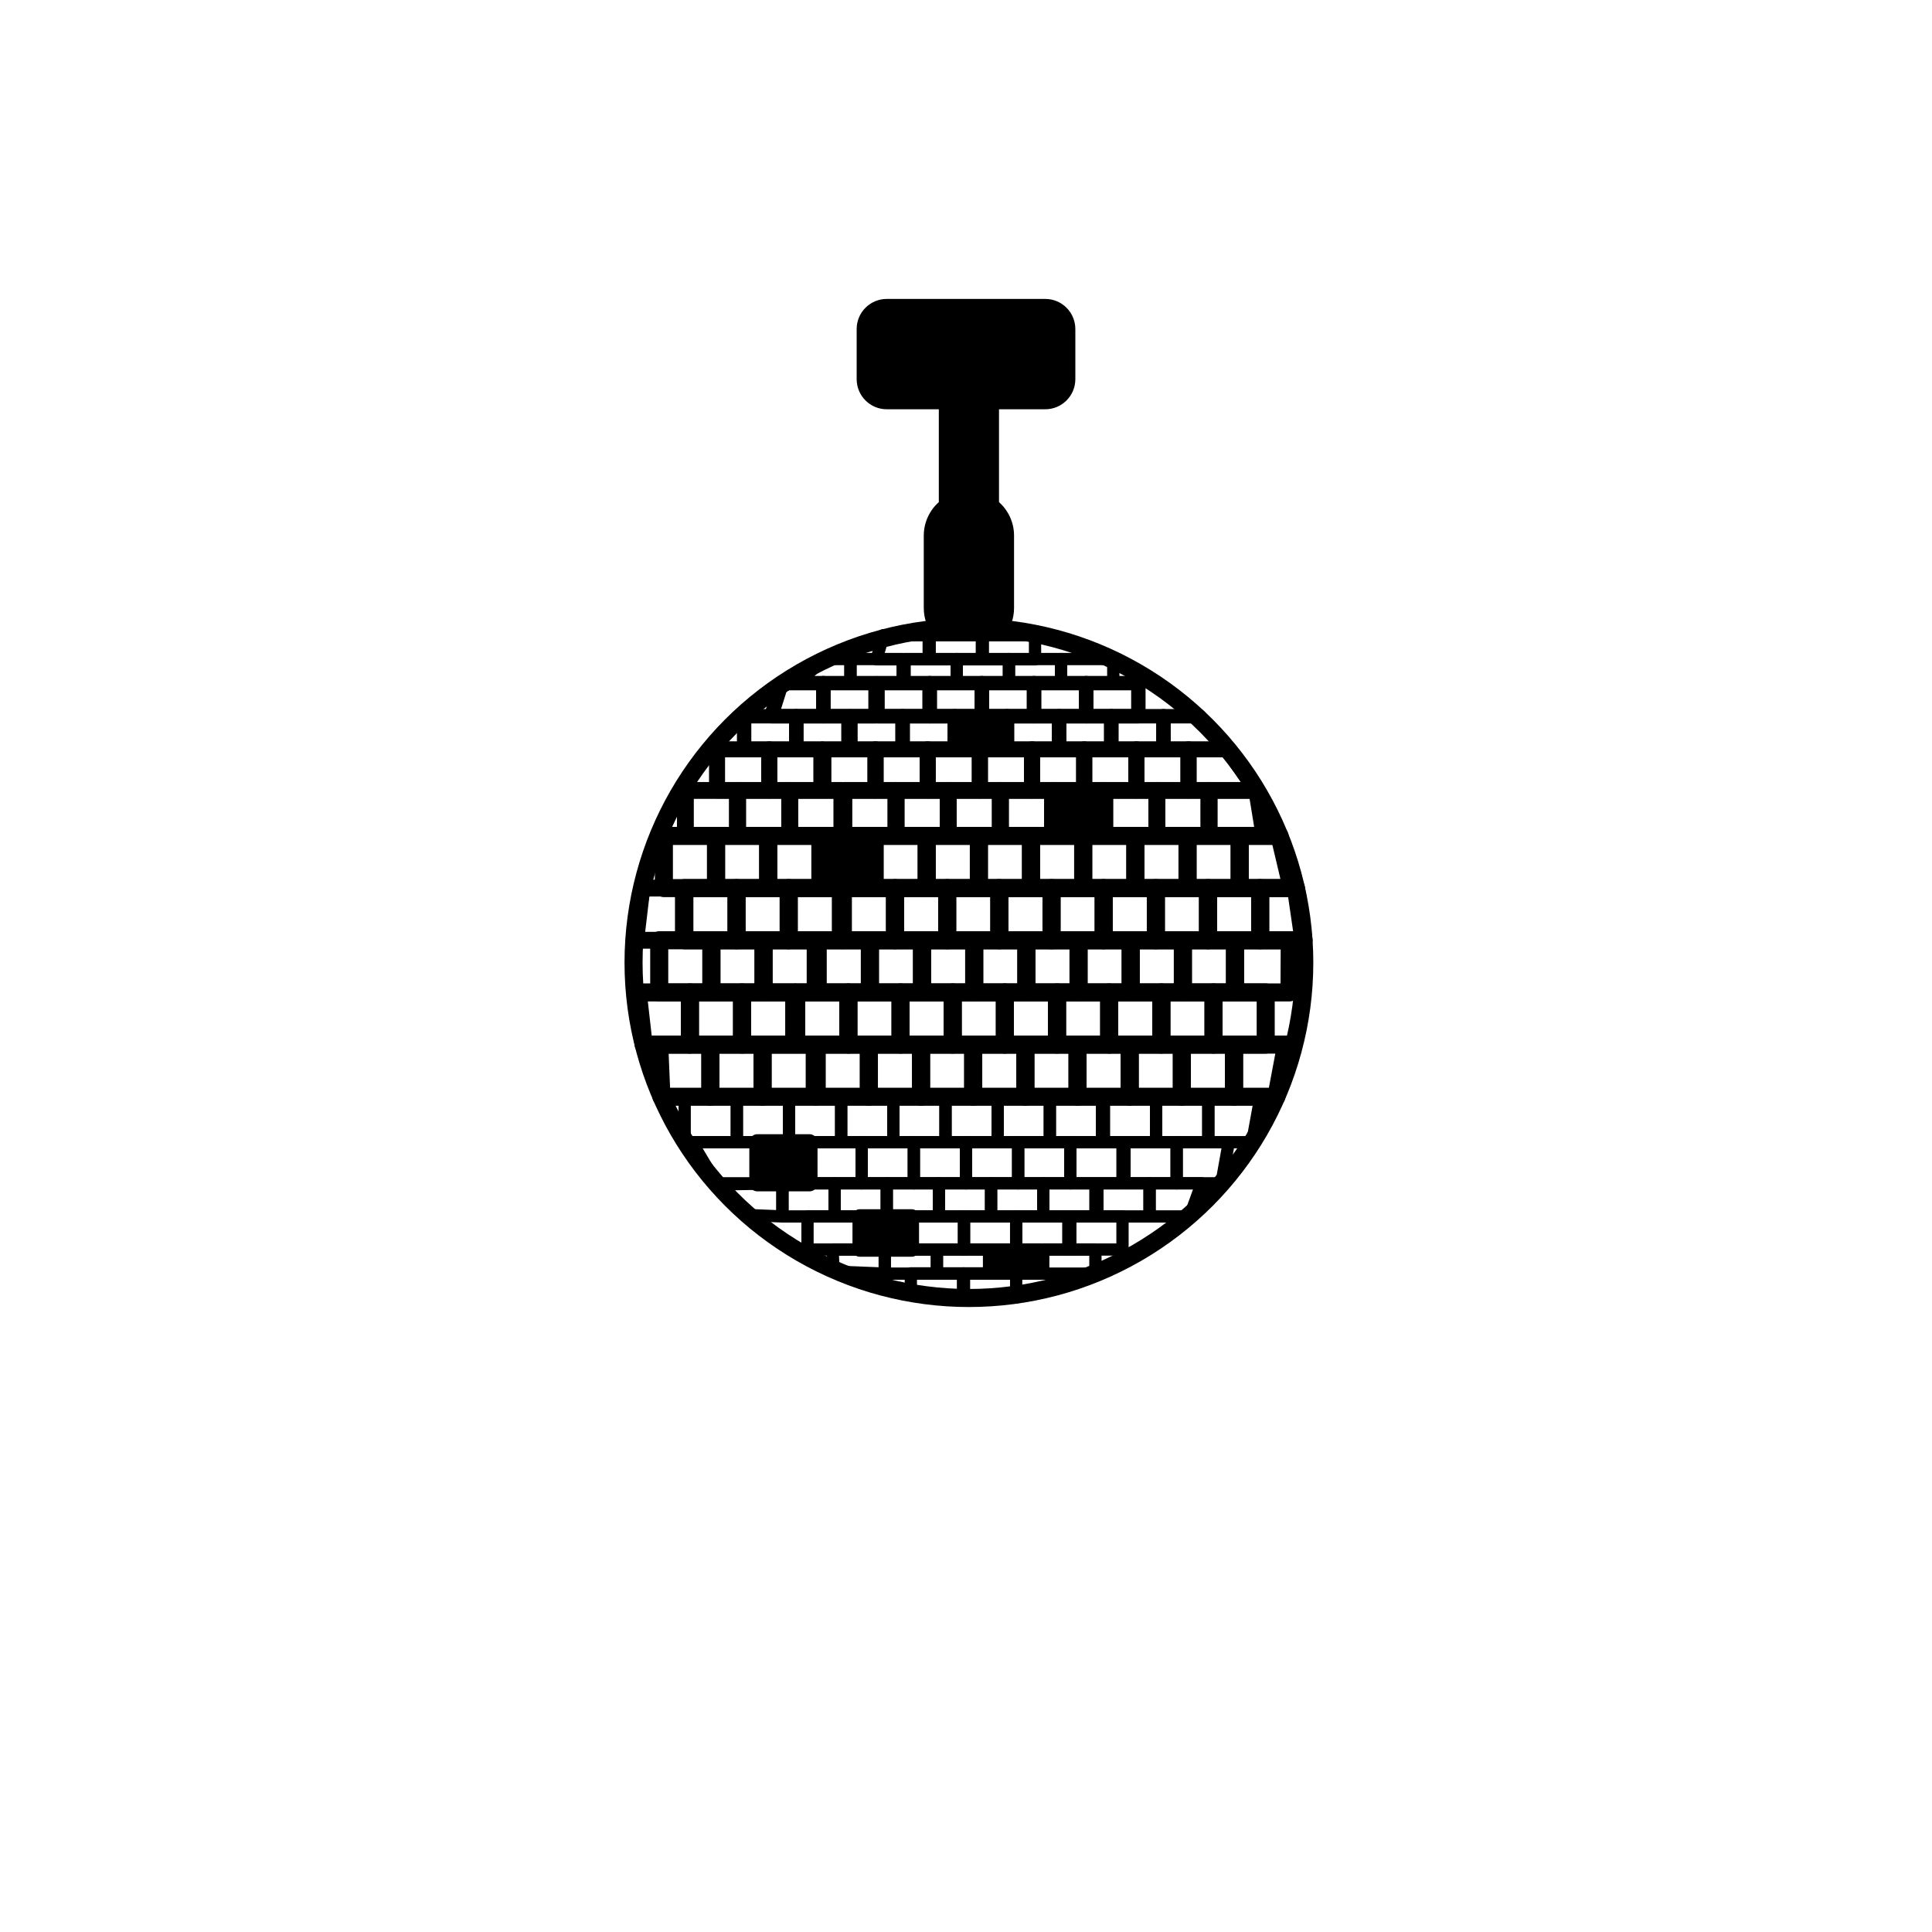 <svg xmlns="http://www.w3.org/2000/svg" viewBox="20 20 321 321">
<g fill="#000">
	<circle fill="none" stroke="#000" stroke-width="3" stroke-miterlimit="10" cx="180.984" cy="179.941" r="55.721"/>
	<path d="M198.667,83c0,2.761-2.239,5-5,5h-26.333c-2.761,0-5-2.239-5-5v-8.333c0-2.761,2.239-5,5-5h26.333 c2.761,0,5,2.239,5,5V83z"/>
	<path d="M180.983,125.22c2.019,0,4.009,0.113,5.972,0.322c0.955-1.258,1.528-2.823,1.528-4.524V109 c0-2.218-0.969-4.206-2.5-5.579V75.996h-10v27.426c-1.531,1.374-2.5,3.361-2.5,5.579v12.017c0,1.702,0.573,3.266,1.529,4.524 C176.975,125.333,178.965,125.22,180.983,125.22z"/>
	<g fill="none" stroke="#000" stroke-width="3" stroke-linecap="round" stroke-linejoin="round" stroke-miterlimit="10">
		<polygon points="138.031,202.223 129.896,202.223 129.53,193.556 138.031,193.556"/>
		<rect x="138.031" y="193.556" width="8.667" height="8.667"/>
		<rect x="146.698" y="193.556" width="8.667" height="8.667"/>
		<rect x="155.697" y="193.556" width="8.667" height="8.667"/>
		<rect x="164.364" y="193.556" width="8.667" height="8.667"/>
		<rect x="173.031" y="193.556" width="8.667" height="8.667"/>
		<rect x="181.698" y="193.556" width="8.667" height="8.667"/>
		<rect x="190.365" y="193.556" width="8.667" height="8.667"/>
		<rect x="199.032" y="193.556" width="8.667" height="8.667"/>
		<rect x="207.699" y="193.556" width="8.667" height="8.667"/>
		<rect x="216.366" y="193.556" width="8.667" height="8.667"/>
		<polygon points="232.07,202.223 225.033,202.223 225.033,193.556 233.7,193.556"/>
		<polygon points="134.626,193.556 126.938,193.556 125.959,184.889 134.626,184.889"/>
		<rect x="134.626" y="184.889" width="8.667" height="8.667"/>
		<rect x="143.293" y="184.889" width="8.667" height="8.667"/>
		<rect x="152.292" y="184.889" width="8.667" height="8.667"/>
		<rect x="160.959" y="184.889" width="8.667" height="8.667"/>
		<rect x="169.626" y="184.889" width="8.667" height="8.667"/>
		<rect x="178.293" y="184.889" width="8.667" height="8.667"/>
		<rect x="186.96" y="184.889" width="8.667" height="8.667"/>
		<rect x="195.627" y="184.889" width="8.667" height="8.667"/>
		<rect x="204.294" y="184.889" width="8.667" height="8.667"/>
		<rect x="212.961" y="184.889" width="8.667" height="8.667"/>
		<rect x="221.628" y="184.889" width="8.667" height="8.667"/>
		<rect x="129.53" y="176.222" width="8.667" height="8.667"/>
		<rect x="138.197" y="176.222" width="8.667" height="8.667"/>
		<rect x="146.864" y="176.222" width="8.667" height="8.667"/>
		<rect x="155.863" y="176.222" width="8.667" height="8.667"/>
		<rect x="164.53" y="176.222" width="8.667" height="8.667"/>
		<rect x="173.197" y="176.222" width="8.667" height="8.667"/>
		<rect x="181.864" y="176.222" width="8.667" height="8.667"/>
		<rect x="190.531" y="176.222" width="8.667" height="8.667"/>
		<rect x="199.198" y="176.222" width="8.667" height="8.667"/>
		<rect x="207.865" y="176.222" width="8.667" height="8.667"/>
		<rect x="216.532" y="176.222" width="8.667" height="8.667"/>
		<polygon points="234.25,184.889 225.199,184.889 225.199,176.222 234.291,176.222"/>
		<rect x="133.708" y="167.555" width="8.667" height="8.667"/>
		<rect x="142.375" y="167.555" width="8.667" height="8.667"/>
		<rect x="151.042" y="167.555" width="8.667" height="8.667"/>
		<rect x="160.042" y="167.555" width="8.667" height="8.667"/>
		<rect x="168.708" y="167.555" width="8.667" height="8.667"/>
		<rect x="177.375" y="167.555" width="8.667" height="8.667"/>
		<rect x="186.043" y="167.555" width="8.666" height="8.667"/>
		<rect x="194.709" y="167.555" width="8.668" height="8.667"/>
		<rect x="203.377" y="167.555" width="8.666" height="8.667"/>
		<rect x="212.043" y="167.555" width="8.668" height="8.667"/>
		<rect x="220.711" y="167.555" width="8.666" height="8.667"/>
		<polygon points="236.582,176.222 229.377,176.222 229.377,167.555 235.322,167.555"/>
		<rect x="130.303" y="158.888" width="8.667" height="8.667"/>
		<rect x="138.97" y="158.888" width="8.667" height="8.667"/>
		<rect x="147.637" y="158.888" width="8.667" height="8.667"/>
		<rect x="156.636" y="158.888" fill="#000" width="8.667" height="8.667"/>
		<rect x="165.303" y="158.888" width="8.667" height="8.667"/>
		<rect x="173.97" y="158.888" width="8.667" height="8.667"/>
		<rect x="182.637" y="158.888" width="8.668" height="8.667"/>
		<rect x="191.305" y="158.888" width="8.666" height="8.667"/>
		<rect x="199.971" y="158.888" width="8.668" height="8.667"/>
		<rect x="208.639" y="158.888" width="8.666" height="8.667"/>
		<rect x="217.305" y="158.888" width="8.668" height="8.667"/>
		<polygon  points="234.639,167.555 225.973,167.555 225.973,158.888 232.59,158.888"/>
	</g>
	<g fill="none" stroke="#000" stroke-width="2.801" stroke-linecap="round" stroke-linejoin="round" stroke-miterlimit="10">
		<rect x="133.875" y="151.333" width="8.667" height="7.554"/>
		<rect x="142.542" y="151.333" width="8.667" height="7.554"/>
		<rect x="151.208" y="151.333" width="8.667" height="7.554"/>
		<rect x="160.208" y="151.333" width="8.667" height="7.554"/>
		<rect x="168.875" y="151.333" width="8.667" height="7.554"/>
		<rect x="177.542" y="151.333" width="8.667" height="7.554"/>
		<rect x="186.209" y="151.333" width="8.666" height="7.554"/>
		<rect x="194.875" y="151.333" fill="#000" width="8.668" height="7.554"/>
		<rect x="203.543" y="151.333" width="8.666" height="7.554"/>
		<rect x="212.209" y="151.333" width="8.668" height="7.554"/>
		<polygon points="230.041,158.888 220.877,158.888 220.877,151.333 228.811,151.333"/>
		<polygon points="133.554,176.222 125.623,176.222 126.644,167.555 133.554,167.555"/>
	</g>
	<g fill="none" stroke="#000" stroke-width="2.664" stroke-linecap="round" stroke-linejoin="round" stroke-miterlimit="10">
		<rect x="139.136" y="144.5" width="8.667" height="6.833"/>
		<rect x="147.803" y="144.5" width="8.667" height="6.833"/>
		<rect x="156.802" y="144.5" width="8.667" height="6.833"/>
		<rect x="165.469" y="144.5" width="8.667" height="6.833"/>
		<rect x="174.136" y="144.5" width="8.667" height="6.833"/>
		<rect x="182.803" y="144.5" width="8.668" height="6.833"/>
		<rect x="191.471" y="144.5" width="8.666" height="6.833"/>
		<rect x="200.137" y="144.5" width="8.668" height="6.833"/>
		<rect x="208.805" y="144.5" width="8.666" height="6.833"/>
		<polygon points="228.811,151.333 217.471,151.333 217.471,144.5 223.983,144.5"/>
	</g>
	<g fill="none" stroke="#000" stroke-width="2.39" stroke-linecap="round" stroke-linejoin="round" stroke-miterlimit="10">
		<rect x="143.636" y="139" width="8.667" height="5.5"/>
		<rect x="152.303" y="139" width="8.667" height="5.5"/>
		<rect x="161.302" y="139" width="8.667" height="5.5"/>
		<rect x="169.969" y="139" width="8.667" height="5.5"/>
		<rect x="178.636" y="139" fill="#000" width="8.667" height="5.5"/>
		<rect x="187.303" y="139" width="8.667" height="5.5"/>
		<rect x="195.97" y="139" width="8.667" height="5.5"/>
		<rect x="204.637" y="139" width="8.667" height="5.5"/>
		<polygon points="223.583,144.5 213.304,144.5 213.304,139 219.208,139"/>
		<polygon points="156.802,139 148.135,139 149.873,133.5 156.802,133.5"/>
		<rect x="156.802" y="133.5" width="8.667" height="5.5"/>
		<rect x="165.801" y="133.5" width="8.667" height="5.5"/>
		<rect x="174.468" y="133.5" width="8.667" height="5.5"/>
		<rect x="183.135" y="133.5" width="8.668" height="5.5"/>
		<rect x="191.803" y="133.5" width="8.666" height="5.5"/>
		<rect x="200.469" y="133.5" width="8.668" height="5.5"/>
	</g>
	<g fill="none" stroke="#000" stroke-width="2.038" stroke-linecap="round" stroke-linejoin="round" stroke-miterlimit="10">	
		<polygon points="161.302,133.5 152.635,133.5 156.802,129.5 161.302,129.5"/>
		<rect x="161.302" y="129.5" width="8.667" height="4"/>
		<rect x="170.301" y="129.5" width="8.667" height="4"/>
		<rect x="178.968" y="129.5" width="8.667" height="4"/>
		<rect x="187.635" y="129.5" width="8.667" height="4"/>
		<rect x="196.302" y="129.5" width="8.667" height="4"/>
		<rect x="183.301" y="125.542" width="8.668" height="4"/>
		<rect x="174.468" y="125.542" width="8.667" height="4"/>
		<polygon points="174.302,129.542 165.635,129.542 166.79,125.542 174.302,125.542"/>
		<polygon points="220.762,202.223 229.429,202.223 228.052,209.777 220.762,209.777"/>
		<rect x="212.095" y="202.223" width="8.667" height="7.555"/>
		<rect x="203.428" y="202.223" width="8.667" height="7.555"/>
		<rect x="194.429" y="202.223" width="8.667" height="7.555"/>
		<rect x="185.762" y="202.223" width="8.667" height="7.555"/>
		<rect x="177.095" y="202.223" width="8.667" height="7.555"/>
		<rect x="168.428" y="202.223" width="8.667" height="7.555"/>
		<rect x="159.761" y="202.223" width="8.667" height="7.555"/>
		<rect x="151.094" y="202.223" width="8.667" height="7.555"/>
		<rect x="142.427" y="202.223" width="8.667" height="7.555"/>
		<rect x="133.76" y="202.223" width="8.667" height="7.555"/>
		<polygon points="215.5,209.777 224.167,209.777 222.939,216.609 215.5,216.609"/>
		<rect x="206.833" y="209.777" width="8.667" height="6.832"/>
		<rect x="197.834" y="209.777" width="8.667" height="6.832"/>
		<rect x="189.167" y="209.777" width="8.667" height="6.832"/>
		<rect x="180.5" y="209.777" width="8.667" height="6.832"/>
		<rect x="171.833" y="209.777" width="8.667" height="6.832"/>
		<rect x="163.166" y="209.777" width="8.667" height="6.832"/>
		<rect x="154.499" y="209.777" width="8.667" height="6.832"/>
		<rect x="145.832" y="209.777" fill="#000" stroke-width="2.664" width="8.667" height="6.832"/>
		<polygon points="134.957,209.777 145.832,209.777 145.832,216.609 139.027,216.609"/>
		<polygon points="211,216.609 219.668,216.609 217.666,222.109 211,222.109"/>
		<rect x="202.334" y="216.609" width="8.666" height="5.5"/>
		<rect x="193.334" y="216.609" width="8.668" height="5.5"/>
		<rect x="184.668" y="216.609" width="8.666" height="5.5"/>
		<rect x="176" y="216.609" width="8.667" height="5.5"/>
		<rect x="167.333" y="216.609" width="8.667" height="5.5"/>
		<rect x="158.667" y="216.609" width="8.667" height="5.5"/>
		<rect x="150" y="216.609" width="8.667" height="5.5"/>
		<polygon points="139.915,216.779 150,216.609 150,222.109 143.832,221.862"/>
		<rect x="197.834" y="222.109" width="8.667" height="5.5"/>
		<rect x="188.835" y="222.109" width="8.667" height="5.5"/>
		<rect x="180.168" y="222.109" width="8.667" height="5.5"/>
		<rect x="171.501" y="222.109" width="8.667" height="5.5"/>
		<rect x="162.834" y="222.109" fill="#000" stroke-width="2.39" width="8.667" height="5.5"/>
		<rect x="154.167" y="222.109" width="8.667" height="5.5"/>
		<rect x="193.334" y="227.609" width="8.668" height="4"/>
		<rect x="184.336" y="227.609" fill="#000" stroke-width="2.038" width="8.666" height="4"/>
		<rect x="175.668" y="227.609" width="8.667" height="4"/>
		<rect x="167.001" y="227.609" width="8.667" height="4"/>
		<polygon points="158.334,227.609 167.001,227.609 167.001,231.609 158.5,231.279"/>
		<polygon points="171.335,231.568 180.002,231.568 180.002,235.568 171.335,235.072"/>
		<rect x="180.168" y="231.568" width="8.667" height="4"/>
	</g>
</g>
</svg>
